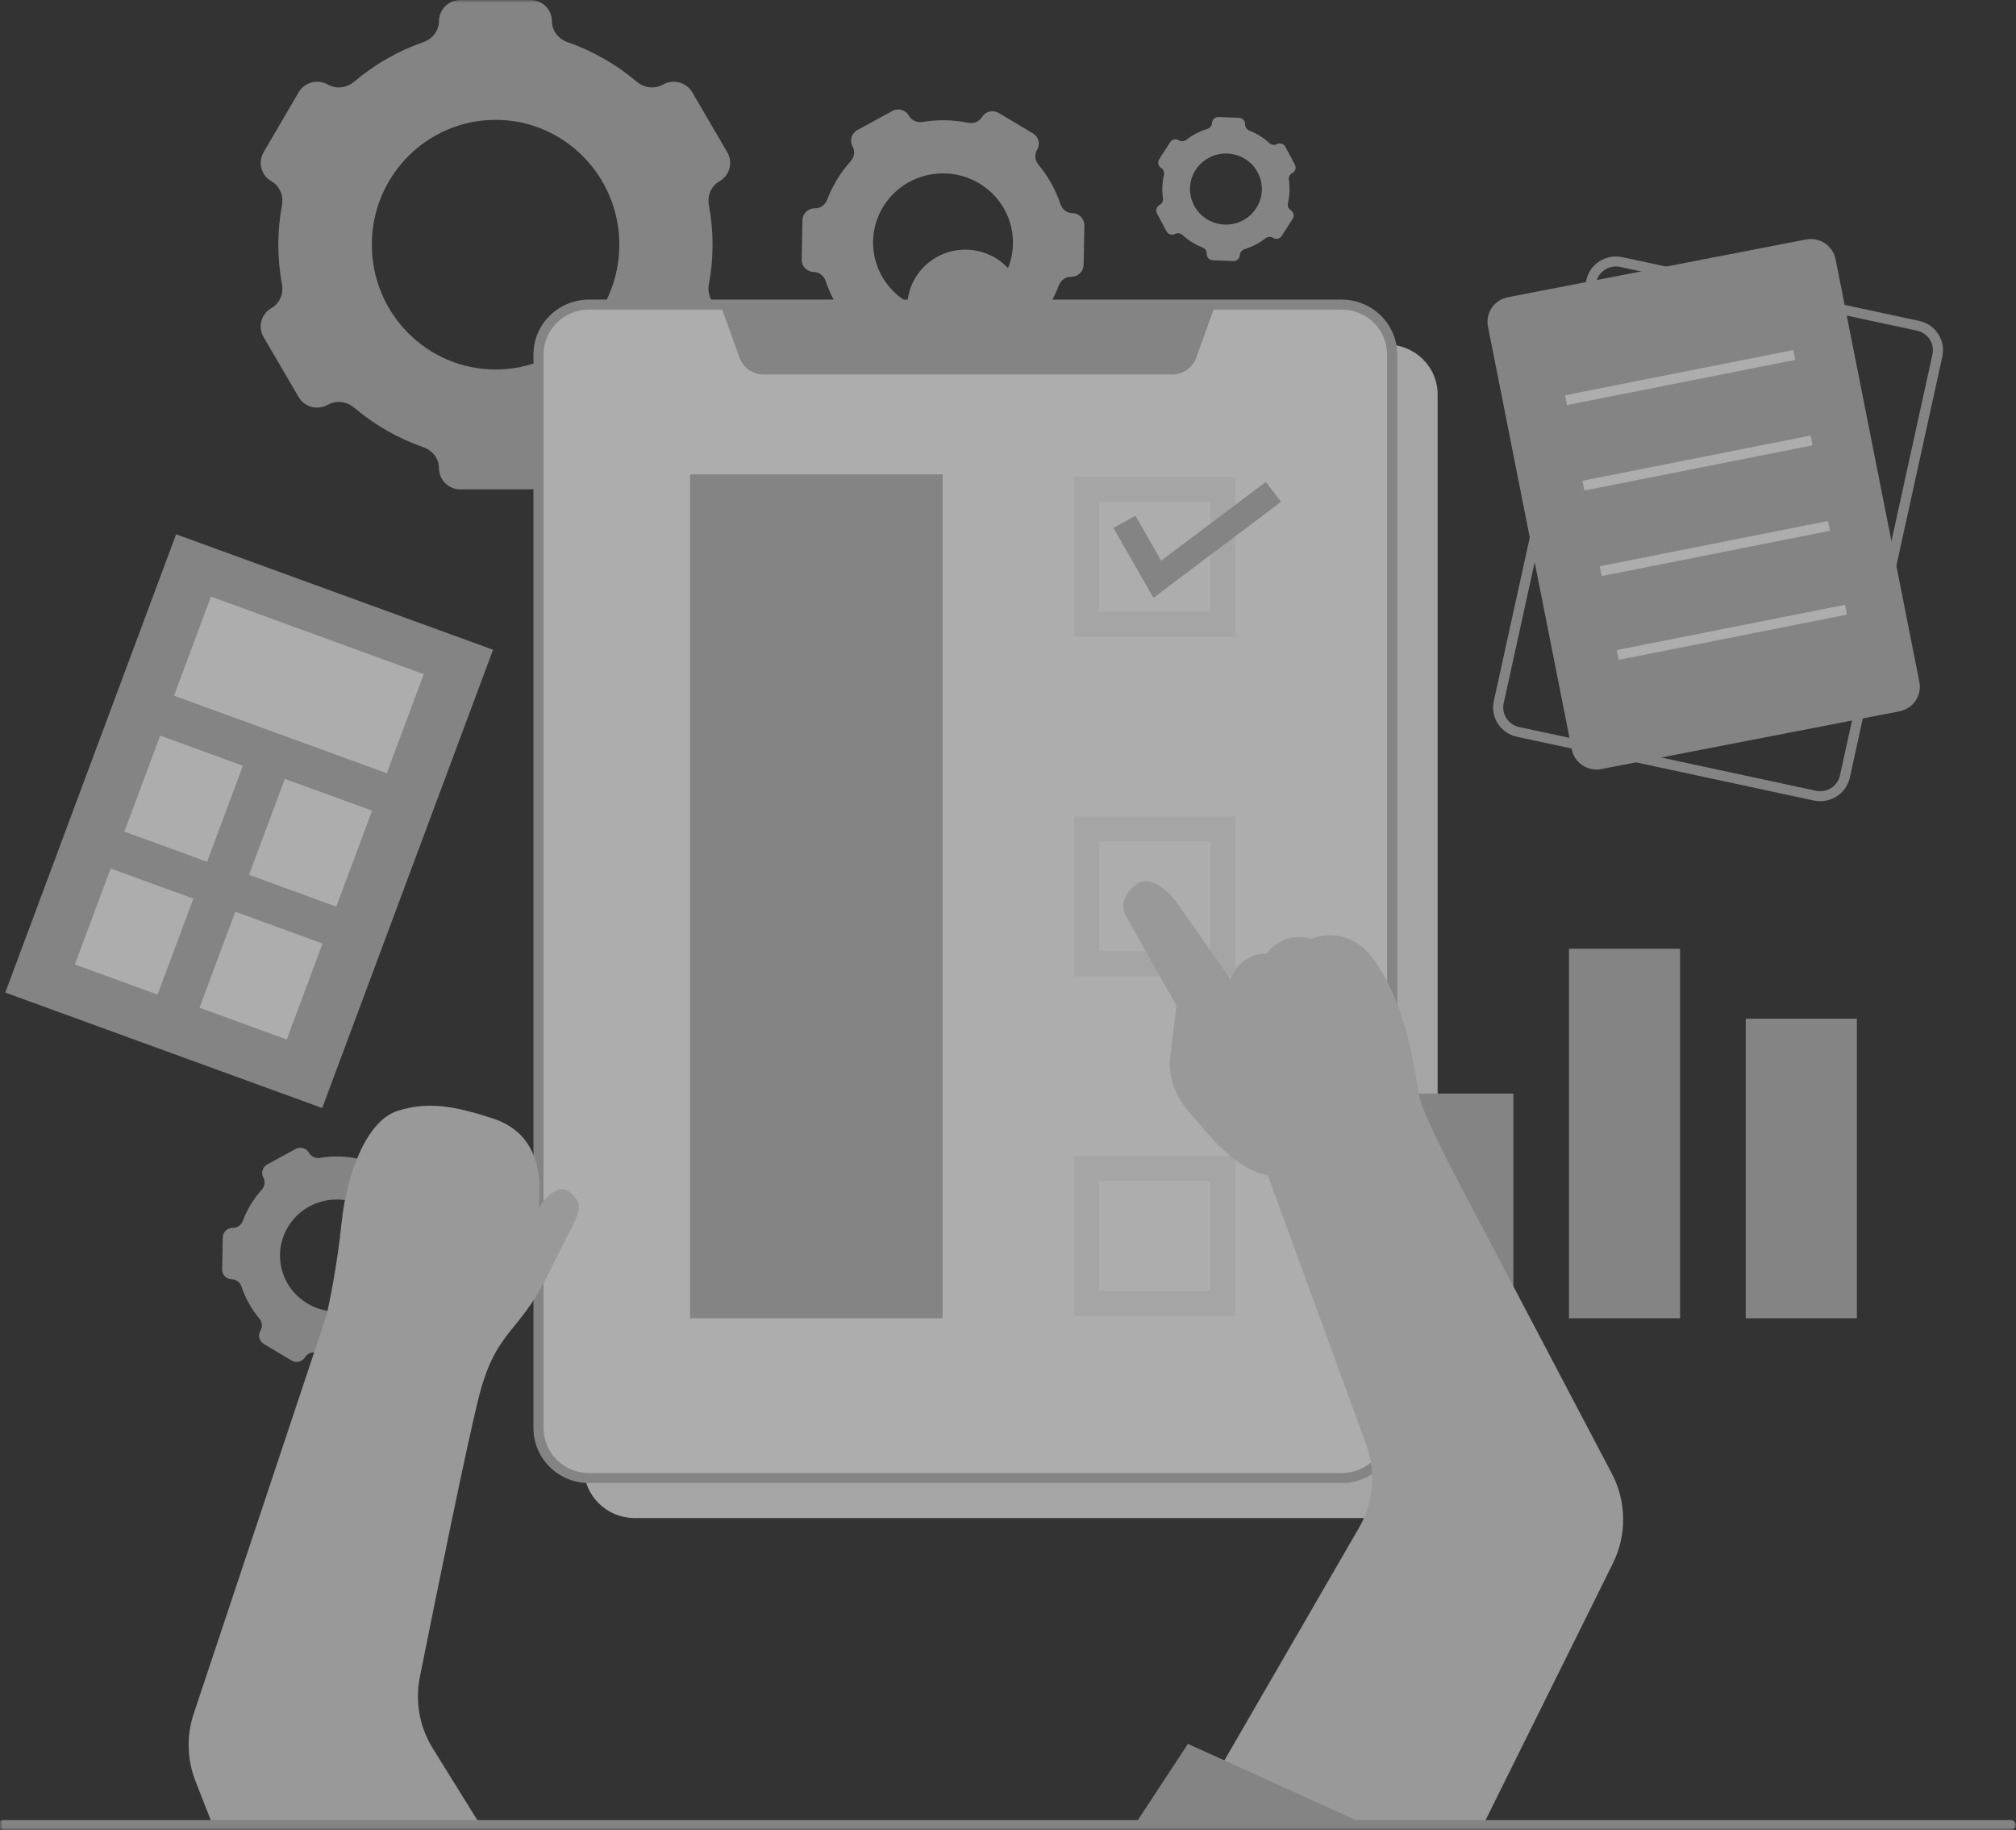 <svg width="379" height="344" viewBox="0 0 379 344" fill="none" xmlns="http://www.w3.org/2000/svg">
<rect x="0" y="0" width="379" height="344" fill="#333333" stroke="none"/>
<g opacity="0.6" clip-path="url(#clip0_33_183)">
<mask id="mask0_33_183" style="mask-type:luminance" maskUnits="userSpaceOnUse" x="0" y="0" width="379" height="344">
<path d="M379 0H0V344H379V0Z" fill="white"/>
</mask>
<g mask="url(#mask0_33_183)">
<path d="M109.785 74.15C109.785 68.966 114.037 64.764 119.281 64.764H260.774C266.018 64.764 270.27 68.966 270.27 74.15V275.951C270.27 281.134 266.018 285.337 260.774 285.337H119.281C114.037 285.337 109.785 281.134 109.785 275.951V74.15Z" fill="#F1F1F1"/>
<path fill-rule="evenodd" clip-rule="evenodd" d="M82.528 3.976C82.528 1.78 84.329 0 86.551 0H99.73C101.952 0 103.753 1.78 103.753 3.976C103.753 5.775 104.982 7.33 106.699 7.927C111.509 9.601 115.907 12.141 119.7 15.357C121.083 16.53 123.063 16.804 124.641 15.903C126.568 14.803 129.033 15.456 130.146 17.361L136.731 28.635C137.842 30.538 137.183 32.971 135.258 34.069C133.682 34.968 132.934 36.797 133.267 38.564C133.72 40.972 133.958 43.455 133.958 45.992C133.958 48.529 133.72 51.012 133.267 53.42C132.934 55.187 133.682 57.016 135.258 57.915C137.183 59.013 137.842 61.446 136.731 63.349L130.146 74.622C129.033 76.528 126.568 77.18 124.641 76.08C123.063 75.18 121.083 75.454 119.7 76.627C115.907 79.843 111.509 82.382 106.699 84.056C104.982 84.654 103.753 86.209 103.753 88.008C103.753 90.204 101.952 91.984 99.73 91.984H86.551C84.329 91.984 82.528 90.204 82.528 88.008C82.528 86.209 81.298 84.654 79.582 84.056C74.771 82.382 70.374 79.843 66.58 76.627C65.197 75.454 63.217 75.18 61.639 76.08C59.712 77.18 57.248 76.528 56.135 74.622L49.55 63.349C48.438 61.446 49.098 59.013 51.023 57.915C52.598 57.016 53.347 55.187 53.014 53.42C52.561 51.012 52.324 48.529 52.324 45.992C52.324 43.455 52.561 40.972 53.014 38.564C53.347 36.797 52.598 34.968 51.023 34.069C49.098 32.971 48.438 30.538 49.55 28.635L56.135 17.361C57.248 15.456 59.712 14.803 61.639 15.903C63.217 16.804 65.197 16.53 66.58 15.357C70.374 12.141 74.771 9.601 79.582 7.927C81.298 7.33 82.528 5.775 82.528 3.976ZM116.432 45.992C116.432 58.951 106.016 69.457 93.167 69.457C80.318 69.457 69.901 58.951 69.901 45.992C69.901 33.032 80.318 22.527 93.167 22.527C106.016 22.527 116.432 33.032 116.432 45.992Z" fill="#BBBBBB"/>
<path fill-rule="evenodd" clip-rule="evenodd" d="M184.609 22.008C185.262 20.937 186.671 20.592 187.755 21.238L194.184 25.069C195.268 25.715 195.617 27.107 194.964 28.178C194.429 29.055 194.566 30.171 195.225 30.962C197.075 33.177 198.464 35.694 199.357 38.366C199.683 39.34 200.568 40.049 201.605 40.069C202.873 40.092 203.881 41.127 203.857 42.38L203.715 49.794C203.691 51.045 202.646 52.04 201.38 52.017C200.343 51.997 199.435 52.672 199.071 53.631C198.575 54.937 197.953 56.217 197.197 57.455C196.442 58.693 195.588 59.835 194.65 60.878C193.962 61.644 193.784 62.753 194.284 63.65C194.897 64.745 194.495 66.124 193.386 66.729L186.819 70.314C185.71 70.92 184.312 70.522 183.7 69.425C183.198 68.527 182.151 68.086 181.128 68.256C178.319 68.722 175.419 68.683 172.574 68.101C171.559 67.893 170.495 68.294 169.961 69.172C169.308 70.243 167.899 70.588 166.815 69.942L160.386 66.111C159.302 65.465 158.954 64.073 159.607 63.002C160.141 62.125 160.005 61.008 159.345 60.218C157.496 58.003 156.106 55.486 155.213 52.814C154.887 51.84 154.003 51.131 152.965 51.111C151.697 51.088 150.689 50.053 150.713 48.8L150.856 41.386C150.88 40.135 151.924 39.139 153.19 39.163C154.227 39.183 155.136 38.508 155.5 37.549C155.995 36.243 156.618 34.963 157.373 33.725C158.129 32.487 158.983 31.345 159.92 30.302C160.609 29.537 160.787 28.427 160.286 27.53C159.674 26.435 160.075 25.056 161.185 24.451L167.751 20.866C168.861 20.26 170.258 20.658 170.871 21.755C171.372 22.652 172.419 23.094 173.443 22.924C176.251 22.458 179.152 22.497 181.997 23.079C183.011 23.287 184.075 22.885 184.609 22.008ZM188.546 52.3C184.796 58.447 176.716 60.426 170.497 56.72C164.277 53.014 162.275 45.027 166.024 38.88C169.774 32.733 177.854 30.754 184.074 34.46C190.293 38.166 192.295 46.153 188.546 52.3Z" fill="#BBBBBB"/>
<path fill-rule="evenodd" clip-rule="evenodd" d="M240.05 27.093C240.626 26.794 241.338 27.014 241.64 27.583L243.435 30.961C243.737 31.531 243.516 32.235 242.94 32.534C242.468 32.779 242.228 33.306 242.305 33.827C242.521 35.288 242.452 36.761 242.125 38.171C242.006 38.686 242.204 39.23 242.655 39.512C243.205 39.856 243.371 40.577 243.022 41.122L240.96 44.345C240.613 44.889 239.885 45.051 239.335 44.707C238.884 44.426 238.302 44.483 237.884 44.809C237.314 45.253 236.695 45.652 236.03 45.997C235.364 46.343 234.68 46.62 233.987 46.832C233.478 46.987 233.1 47.428 233.079 47.954C233.052 48.597 232.504 49.098 231.853 49.072L227.999 48.919C227.347 48.893 226.84 48.351 226.867 47.707C226.888 47.18 226.546 46.71 226.051 46.515C224.69 45.98 223.425 45.199 222.33 44.194C221.94 43.835 221.365 43.732 220.892 43.977C220.316 44.276 219.604 44.057 219.302 43.487L217.507 40.109C217.205 39.539 217.426 38.835 218.002 38.536C218.474 38.291 218.714 37.764 218.637 37.243C218.423 35.782 218.49 34.309 218.817 32.899C218.936 32.385 218.738 31.84 218.287 31.558C217.737 31.214 217.572 30.493 217.92 29.948L219.982 26.725C220.329 26.181 221.058 26.019 221.607 26.363C222.058 26.644 222.64 26.587 223.058 26.261C223.628 25.817 224.247 25.418 224.912 25.073C225.578 24.727 226.263 24.45 226.955 24.238C227.464 24.083 227.842 23.642 227.863 23.116C227.89 22.473 228.438 21.973 229.089 21.998L232.943 22.151C233.595 22.177 234.102 22.72 234.075 23.363C234.054 23.89 234.396 24.361 234.891 24.556C236.252 25.09 237.518 25.871 238.612 26.876C239.002 27.235 239.577 27.338 240.05 27.093ZM233.614 41.452C230.308 43.168 226.221 41.91 224.485 38.642C222.75 35.374 224.022 31.334 227.328 29.619C230.634 27.903 234.721 29.161 236.457 32.428C238.192 35.696 236.92 39.736 233.614 41.452Z" fill="#BBBBBB"/>
<path fill-rule="evenodd" clip-rule="evenodd" d="M69.225 216.897C69.754 216.029 70.895 215.75 71.773 216.273L76.981 219.376C77.859 219.9 78.142 221.027 77.613 221.895C77.179 222.606 77.29 223.51 77.825 224.15C79.322 225.945 80.448 227.984 81.172 230.148C81.436 230.937 82.152 231.511 82.993 231.528C84.02 231.546 84.836 232.385 84.817 233.401L84.702 239.406C84.683 240.419 83.835 241.226 82.81 241.206C81.971 241.191 81.234 241.737 80.939 242.514C80.538 243.572 80.034 244.609 79.422 245.612C78.81 246.614 78.118 247.54 77.359 248.385C76.801 249.006 76.656 249.903 77.062 250.63C77.558 251.518 77.232 252.634 76.334 253.125L71.015 256.029C70.116 256.52 68.984 256.198 68.488 255.309C68.081 254.582 67.233 254.224 66.404 254.361C64.129 254.74 61.779 254.707 59.475 254.236C58.652 254.068 57.791 254.392 57.358 255.104C56.829 255.972 55.688 256.25 54.81 255.727L49.601 252.624C48.724 252.101 48.441 250.973 48.97 250.106C49.404 249.395 49.292 248.491 48.758 247.85C47.261 246.056 46.135 244.017 45.411 241.853C45.147 241.064 44.431 240.489 43.59 240.473C42.563 240.454 41.746 239.615 41.766 238.6L41.881 232.595C41.9 231.581 42.747 230.775 43.773 230.795C44.612 230.81 45.349 230.264 45.643 229.487C46.044 228.428 46.549 227.392 47.161 226.389C47.773 225.386 48.465 224.461 49.224 223.616C49.782 222.995 49.926 222.097 49.521 221.371C49.025 220.483 49.35 219.366 50.248 218.876L55.568 215.971C56.467 215.481 57.598 215.803 58.095 216.692C58.501 217.419 59.35 217.777 60.179 217.64C62.453 217.261 64.803 217.294 67.108 217.764C67.93 217.933 68.791 217.608 69.225 216.897ZM72.413 241.436C69.376 246.416 62.83 248.019 57.792 245.017C52.754 242.015 51.132 235.545 54.169 230.565C57.206 225.585 63.753 223.982 68.791 226.984C73.829 229.985 75.451 236.456 72.413 241.436Z" fill="#BBBBBB"/>
<path d="M101.238 66.641C101.238 61.458 105.49 57.255 110.735 57.255H252.227C257.471 57.255 261.723 61.458 261.723 66.641V268.443C261.723 273.626 257.471 277.828 252.227 277.828H110.735C105.49 277.828 101.238 273.626 101.238 268.443V66.641Z" fill="white"/>
<path fill-rule="evenodd" clip-rule="evenodd" d="M100.289 66.641C100.289 60.939 104.966 56.317 110.735 56.317H252.227C257.996 56.317 262.672 60.939 262.672 66.641V268.443C262.672 274.144 257.996 278.767 252.227 278.767H110.735C104.966 278.767 100.289 274.144 100.289 268.443V66.641ZM110.735 58.194C106.015 58.194 102.188 61.976 102.188 66.641V268.443C102.188 273.108 106.015 276.89 110.735 276.89H252.227C256.947 276.89 260.774 273.108 260.774 268.443V66.641C260.774 61.976 256.947 58.194 252.227 58.194H110.735Z" fill="#BBBBBB"/>
<path d="M135.424 57.255H228.486L224.863 67.281C224.189 69.149 222.399 70.396 220.392 70.396H143.519C141.512 70.396 139.722 69.149 139.048 67.281L135.424 57.255Z" fill="#BBBBBB"/>
<path fill-rule="evenodd" clip-rule="evenodd" d="M201.897 89.637H232.286V119.673H201.897V89.637ZM206.646 94.33V114.979H227.537V94.33H206.646Z" fill="#F1F1F1"/>
<path d="M129.727 89.168H177.208V247.793H129.727V89.168Z" fill="#BBBBBB"/>
<path fill-rule="evenodd" clip-rule="evenodd" d="M201.897 153.463H232.286V183.498H201.897V153.463ZM206.646 158.155V178.805H227.537V158.155H206.646Z" fill="#F1F1F1"/>
<path fill-rule="evenodd" clip-rule="evenodd" d="M201.897 217.287H232.286V247.324H201.897V217.287ZM206.646 221.981V242.631H227.537V221.981H206.646Z" fill="#F1F1F1"/>
<path fill-rule="evenodd" clip-rule="evenodd" d="M298.22 52.651C298.888 49.611 301.922 47.683 304.996 48.343L360.792 60.321C363.867 60.981 365.818 63.98 365.15 67.019L347.759 146.162C347.092 149.201 344.057 151.13 340.983 150.47L285.187 138.492C282.112 137.832 280.161 134.832 280.829 131.793L298.22 52.651ZM304.593 50.177C302.544 49.737 300.52 51.023 300.076 53.049L282.685 132.193C282.24 134.218 283.54 136.217 285.59 136.658L341.386 148.635C343.436 149.076 345.459 147.79 345.903 145.763L363.294 66.621C363.74 64.595 362.439 62.595 360.389 62.155L304.593 50.177Z" fill="#BBBBBB"/>
<path d="M33.11 100.431L92.692 122.134L60.575 208.274L0.993 186.571L33.11 100.431Z" fill="#BBBBBB"/>
<path d="M39.659 112.144L79.662 126.721L72.717 145.34L32.714 130.763L39.659 112.144Z" fill="white"/>
<path d="M53.549 146.401L69.949 152.378L63.22 170.419L46.819 164.443L53.549 146.401Z" fill="white"/>
<path d="M44.238 171.374L60.639 177.35L53.91 195.392L37.509 189.415L44.238 171.374Z" fill="white"/>
<path d="M30.114 138.275L45.663 143.942L38.933 161.983L23.385 156.316L30.114 138.275Z" fill="white"/>
<path d="M20.803 163.248L36.352 168.914L29.623 186.955L14.074 181.289L20.803 163.248Z" fill="white"/>
<path d="M263.623 205.556H284.514V247.793H263.623V205.556Z" fill="#BBBBBB"/>
<path d="M294.959 178.336H315.851V247.793H294.959V178.336Z" fill="#BBBBBB"/>
<path d="M328.197 191.476H349.087V247.793H328.197V191.476Z" fill="#BBBBBB"/>
<path d="M192.401 57.724C192.401 63.686 187.511 68.519 181.48 68.519C175.449 68.519 170.56 63.686 170.56 57.724C170.56 51.763 175.449 46.93 181.48 46.93C187.511 46.93 192.401 51.763 192.401 57.724Z" fill="#BBBBBB"/>
<path d="M61.354 247.324L36.418 322.13C35.042 326.257 35.158 330.729 36.745 334.781L39.988 343.062H90.317L81.372 328.654C78.881 324.64 78.003 319.855 78.927 315.236C82.267 298.558 87.55 272.67 89.843 263.279C93.166 249.67 97.44 251.078 103.137 239.346C108.835 227.613 110.259 227.143 107.41 224.328C105.131 222.075 102.346 225.267 101.238 227.143C102.188 218.696 99.814 212.595 92.692 210.249C85.57 207.902 80.347 206.963 74.649 208.84C68.951 210.718 65.153 220.573 64.203 229.959C63.443 237.468 61.987 244.664 61.354 247.324Z" fill="#DDDDDD"/>
<path d="M255.462 287.216L227.071 336.274L242.731 343.062H278.816L303.209 293.884C305.864 288.532 305.79 282.251 303.008 276.963L276.392 226.353C273.406 220.796 267.323 209.007 266.888 206.309C264.956 194.732 263.041 186.939 258.125 180.206C254.193 174.819 248.821 175.47 246.627 176.468C242.192 175.181 239.133 177.779 238.157 179.237C233.963 179.114 231.868 182.425 231.345 184.096L221.571 170.164C220.09 167.938 216.387 164.06 213.429 166.354C210.47 168.647 211.073 171.272 211.745 172.298L221.177 189.026L219.999 198.642C219.567 202.171 220.906 205.98 223.259 208.669C224.237 209.788 225.428 211.171 226.867 212.869C232.217 219.182 236.735 220.825 238.325 220.857L256.839 271.517C258.732 276.697 258.229 282.436 255.462 287.216Z" fill="#DDDDDD"/>
<path d="M223.327 327.791L213.292 343.062H229.912H256.975L223.327 327.791Z" fill="#BBBBBB"/>
<path fill-rule="evenodd" clip-rule="evenodd" d="M240.844 94.32L216.838 112.375L209.327 99.239L213.46 96.93L218.294 105.383L237.969 90.586L240.844 94.32Z" fill="#BBBBBB"/>
<path d="M279.729 61.38C279.225 58.836 280.902 56.37 283.476 55.872L339.506 45.017C342.079 44.519 344.573 46.177 345.078 48.72L360.837 128.196C361.341 130.739 359.665 133.205 357.091 133.704L301.061 144.558C298.488 145.057 295.993 143.4 295.489 140.856L279.729 61.38Z" fill="#BBBBBB"/>
<path fill-rule="evenodd" clip-rule="evenodd" d="M337.507 67.637L294.598 76.14L294.226 74.3L337.133 65.796L337.507 67.637ZM340.767 83.705L297.858 92.209L297.485 90.368L340.393 81.865L340.767 83.705ZM344.026 99.774L301.118 108.278L300.744 106.437L343.652 97.933L344.026 99.774ZM347.221 115.528L304.313 124.031L303.941 122.191L346.848 113.687L347.221 115.528Z" fill="white"/>
<path fill-rule="evenodd" clip-rule="evenodd" d="M-0.37 343.062C-0.37 342.543 0.055 342.123 0.579 342.123H378.05C378.574 342.123 379 342.543 379 343.062C379 343.58 378.574 344 378.05 344H0.579C0.055 344 -0.37 343.58 -0.37 343.062Z" fill="#BBBBBB"/>
</g>
</g>
<defs>
<clipPath id="clip0_33_183">
<rect width="379" height="344" fill="white"/>
</clipPath>
</defs>
</svg>
